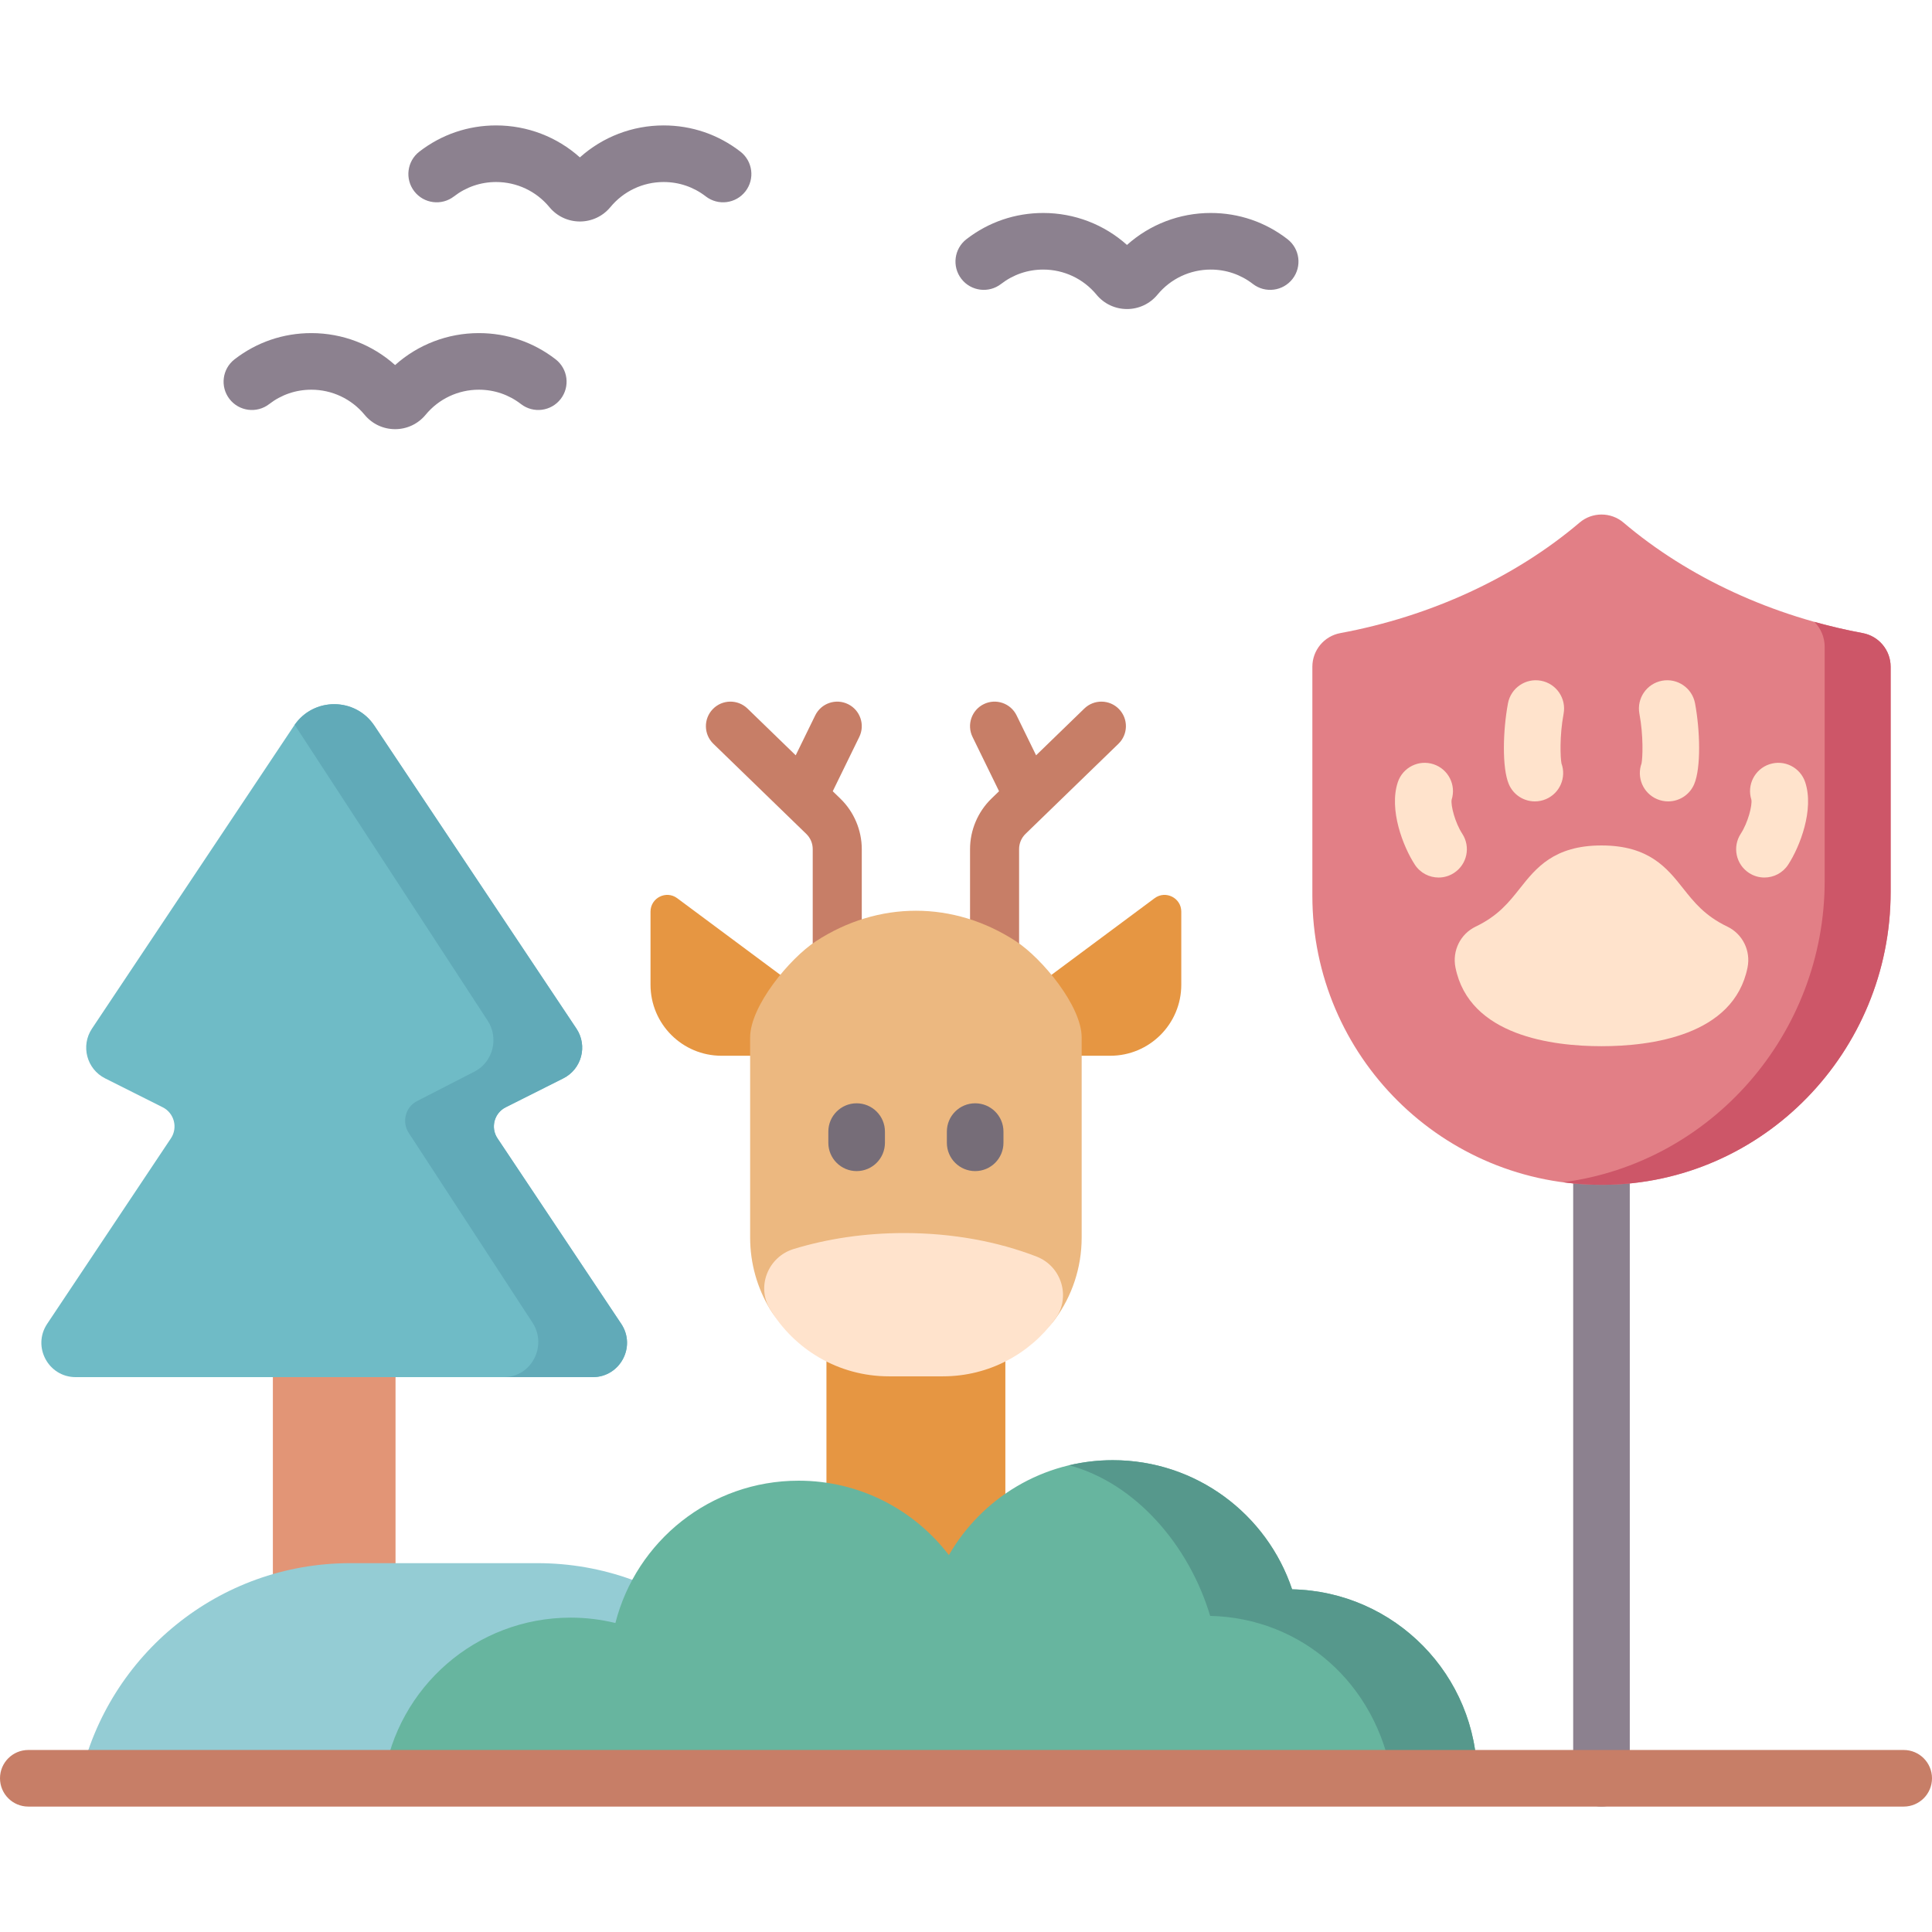 <svg id="Capa_1" enable-background="new 0 0 512 512" height="512" viewBox="0 0 512 512" width="512" xmlns="http://www.w3.org/2000/svg"><g><path d="m424.41 478.76c-4.143 0-7.5-3.357-7.5-7.5v-168.406c0-4.143 3.357-7.5 7.5-7.5s7.5 3.357 7.5 7.5v168.406c0 4.142-3.357 7.5-7.5 7.5z" fill="#8c818f"/><g fill="#c77e67"><path d="m220.687 209.686 7.032-14.392c1.576-3.226.239-7.117-2.986-8.693-3.227-1.578-7.118-.239-8.693 2.986l-5.169 10.578-12.775-12.391c-2.578-2.5-6.693-2.438-9.191.141-2.499 2.577-2.437 6.691.141 9.191l24.618 23.878c1.107 1.069 1.717 2.506 1.717 4.046v28.21c0 3.59 2.91 6.5 6.5 6.5s6.5-2.91 6.5-6.5v-28.21c0-5.022-2.071-9.905-5.675-13.387z"/><path d="m296.547 187.916c-2.499-2.577-6.612-2.642-9.191-.143l-12.78 12.39-5.167-10.577c-1.575-3.225-5.466-4.563-8.693-2.986-3.226 1.575-4.563 5.468-2.986 8.693l7.029 14.388-2.025 1.964c-3.599 3.492-5.662 8.371-5.662 13.385v28.21c0 3.59 2.91 6.5 6.5 6.5s6.5-2.91 6.5-6.5v-28.21c0-1.541.609-2.982 1.714-4.054l5.34-5.177c.005-.005.01-.009.014-.014l19.265-18.678c2.576-2.499 2.641-6.614.142-9.191z"/></g><g><g fill="#e69642"><path d="m219.018 347.513h47.412v108.244h-47.412z"/><path d="m269.829 264.905 36.148-26.868c2.924-2.174 7.076-.086 7.076 3.557v19.374c0 10.393-8.425 18.818-18.818 18.818h-24.406z"/><path d="m215.618 264.905-36.148-26.868c-2.924-2.174-7.076-.086-7.076 3.557v19.374c0 10.393 8.425 18.818 18.818 18.818h24.406z"/></g><path d="m286.653 274.933v53.024c0 8.061-2.592 15.516-6.989 21.577-6.684 9.215-17.538 5.207-29.791 5.207h-14.3c-13.398 0-25.123 2.835-31.553-7.874-3.318-5.526-5.226-11.995-5.226-18.911 0 0 0-34.382 0-53.03 0-8.298 10.472-20.953 17.425-25.485 16.538-10.779 36.474-10.783 53.009 0 6.954 4.537 17.425 17.19 17.425 25.492z" fill="#ecb880"/><path d="m239.624 326.772c-10.519 0-20.469 1.523-29.319 4.235-6.696 2.052-9.886 9.854-6.281 15.859 6.429 10.71 18.152 17.876 31.55 17.876h14.3c12.253 0 23.102-5.996 29.783-15.213 4.185-5.774 1.692-13.949-4.957-16.526-10.192-3.949-22.206-6.231-35.076-6.231z" fill="#ffe3cc"/></g><path d="m72.315 343.22h32.506v104.09h-32.506z" fill="#e29576"/><path d="m164.632 350.829-32.79-49.157c-1.895-2.841-.874-6.7 2.178-8.232l15.253-7.659c4.889-2.455 6.524-8.636 3.488-13.187l-53.555-80.289c-5.062-7.589-16.214-7.589-21.276 0l-53.555 80.289c-3.035 4.551-1.4 10.732 3.488 13.187l15.254 7.659c3.052 1.532 4.073 5.391 2.178 8.232l-32.79 49.157c-4.027 6.037.301 14.127 7.558 14.127h137.013c7.255 0 11.583-8.089 7.556-14.127z" fill="#6fbbc6"/><path d="m164.632 350.829-32.79-49.157c-1.895-2.841-.874-6.7 2.178-8.232l15.253-7.659c4.888-2.455 6.523-8.636 3.488-13.187l-53.555-80.289c-5.01-7.51-15.974-7.576-21.107-.222l51.141 78.411c3.035 4.654 1.401 10.976-3.488 13.486l-15.253 7.833c-3.052 1.567-4.073 5.514-2.177 8.419l32.79 50.275c4.027 6.174-.301 14.448-7.558 14.448h23.522c7.255.001 11.583-8.088 7.556-14.126z" fill="#61aab8"/><path d="m213.969 471.262h-192.69c7.44-32.65 36.64-57.01 71.54-57.01h49.6c34.91 0 64.11 24.36 71.55 57.01z" fill="#94ccd4"/><path d="m391.469 471.262h-289.755c3.627-24.099 24.419-42.571 49.534-42.571 4.081 0 8.036.503 11.837 1.422 5.512-21.682 25.154-37.716 48.547-37.716 16.247 0 30.676 7.737 39.834 19.719 8.646-15.028 24.854-25.154 43.432-25.154 22.127 0 40.878 14.342 47.522 34.225 27.184.561 49.049 22.755 49.049 50.075z" fill="#67b59f"/><path d="m320.706 428.228c24.126.557 44.049 17.809 48.229 43.035h22.534c0-27.32-21.866-49.514-49.05-50.075-6.644-19.883-25.396-34.225-47.522-34.225-3.984 0-7.857.469-11.572 1.349 17.577 4.709 31.781 21.176 37.381 39.916z" fill="#56988c"/><path d="m501.039 176.696v59.714c0 42.253-33.799 77.275-76.051 77.584-42.585.312-77.199-34.11-77.199-76.623v-60.674c0-4.369 3.11-8.123 7.406-8.918 23.824-4.407 46.217-14.677 63.418-29.293 3.34-2.838 8.282-2.838 11.622-.001 17.205 14.615 39.585 24.88 63.401 29.292 4.294.797 7.403 4.551 7.403 8.919z" fill="#e27f86"/><path d="m493.636 167.778c-4.325-.801-8.6-1.801-12.808-2.979 1.7 1.716 2.731 4.074 2.731 6.636v62.002c0 40.6-30.061 74.745-69.312 79.872 3.513.466 7.095.712 10.741.685 42.252-.309 76.051-35.331 76.051-77.584v-59.714c0-4.368-3.109-8.122-7.403-8.918z" fill="#cd5668"/><g fill="#766d78"><path d="m227.017 310.354c-4.143 0-7.5-3.357-7.5-7.5v-2.969c0-4.143 3.357-7.5 7.5-7.5s7.5 3.357 7.5 7.5v2.969c0 4.143-3.358 7.5-7.5 7.5z"/><path d="m258.428 310.354c-4.143 0-7.5-3.357-7.5-7.5v-2.969c0-4.143 3.357-7.5 7.5-7.5s7.5 3.357 7.5 7.5v2.969c0 4.143-3.358 7.5-7.5 7.5z"/></g><path d="m457.769 245.565c-5.968-2.868-8.784-6.421-11.766-10.184-4.208-5.31-8.978-11.328-21.587-11.328s-17.379 6.019-21.587 11.328c-2.98 3.763-5.797 7.315-11.763 10.183-4.044 1.941-6.244 6.396-5.353 10.831 3.646 18.148 25.813 20.858 38.702 20.858s35.057-2.71 38.703-20.859c.891-4.435-1.309-8.887-5.349-10.829z" fill="#ffe3cc"/><g fill="#ffe3cc"><path d="m442.073 212.38c-.979 0-1.974-.193-2.932-.601-3.687-1.568-5.468-5.738-4.115-9.459.293-1.461.541-7.28-.563-13.164-.765-4.07 1.917-7.99 5.988-8.754 4.069-.764 7.99 1.916 8.754 5.988 1.337 7.125 1.617 17.086-.228 21.423-1.212 2.854-3.986 4.567-6.904 4.567zm-6.897-10.438c-.03.07-.064.15-.098.24.031-.079.064-.161.098-.24z"/><path d="m406.76 212.38c-2.918 0-5.691-1.712-6.905-4.566-1.845-4.337-1.564-14.298-.228-21.423.764-4.071 4.686-6.753 8.754-5.988 4.071.764 6.753 4.684 5.988 8.754-1.104 5.884-.855 11.703-.563 13.164 1.353 3.721-.429 7.891-4.115 9.459-.957.407-1.953.6-2.931.6zm6.897-10.438c.034.079.066.16.098.24-.033-.089-.067-.169-.098-.24z"/><path d="m467.591 232.554c-1.404 0-2.824-.394-4.089-1.218-3.47-2.263-4.449-6.909-2.188-10.379 1.941-2.978 3.085-7.558 2.82-9.023-1.248-3.912.885-8.108 4.792-9.399 3.935-1.301 8.175.836 9.475 4.768 2.399 7.261-1.39 17.043-4.521 21.847-1.438 2.204-3.839 3.404-6.289 3.404zm-3.436-20.555c.002.003.003.006.004.01-.001-.004-.002-.007-.004-.01z"/><path d="m381.241 232.554c-2.45 0-4.852-1.199-6.29-3.405-3.132-4.805-6.92-14.588-4.52-21.848 1.301-3.933 5.546-6.063 9.476-4.767 3.908 1.293 6.04 5.489 4.791 9.4-.266 1.466.878 6.045 2.819 9.022 2.262 3.47 1.282 8.116-2.188 10.379-1.263.824-2.683 1.219-4.088 1.219zm3.439-20.562c-.002.006-.004.012-.006.018.002-.006.004-.012.006-.018z"/></g><path d="m504.5 478.763h-497c-4.143 0-7.5-3.357-7.5-7.5s3.357-7.5 7.5-7.5h497c4.143 0 7.5 3.357 7.5 7.5s-3.357 7.5-7.5 7.5z" fill="#c77e67"/><g fill="#8c818f"><path d="m298.661 81.898c-.005 0-.009 0-.014 0-3.137-.004-6.076-1.392-8.065-3.809-3.488-4.222-8.637-6.649-14.116-6.649-4.081 0-7.943 1.317-11.17 3.811-3.277 2.532-7.988 1.929-10.521-1.349s-1.929-7.988 1.349-10.521c5.877-4.541 12.911-6.941 20.342-6.941 8.273 0 16.129 3.039 22.195 8.47 6.059-5.429 13.915-8.47 22.193-8.47 7.439 0 14.476 2.401 20.346 6.944 3.276 2.535 3.877 7.246 1.342 10.521-2.537 3.277-7.245 3.876-10.521 1.342-3.219-2.491-7.08-3.808-11.166-3.808-5.48 0-10.625 2.426-14.114 6.655-2.003 2.422-4.944 3.804-8.08 3.804zm3.482-13.366c.004.005.008.01.012.015-.005-.005-.009-.01-.012-.015z"/><path d="m104.703 113.733c-.005 0-.009 0-.014 0-3.137-.004-6.076-1.392-8.065-3.809-3.488-4.222-8.637-6.649-14.116-6.649-4.081 0-7.943 1.317-11.17 3.811-3.277 2.532-7.988 1.929-10.521-1.349s-1.929-7.988 1.349-10.521c5.877-4.541 12.911-6.941 20.342-6.941 8.273 0 16.129 3.039 22.195 8.47 6.059-5.429 13.915-8.47 22.193-8.47 7.439 0 14.476 2.401 20.346 6.944 3.276 2.535 3.877 7.246 1.342 10.521-2.536 3.276-7.246 3.876-10.521 1.342-3.219-2.491-7.08-3.808-11.166-3.808-5.48 0-10.625 2.426-14.114 6.655-2.003 2.422-4.944 3.804-8.08 3.804zm3.482-13.366c.004.005.008.01.012.015-.005-.005-.009-.01-.012-.015z"/><path d="m153.674 58.696c-.005 0-.009 0-.014 0-3.137-.004-6.076-1.392-8.065-3.809-3.488-4.223-8.637-6.65-14.116-6.65-4.081 0-7.943 1.317-11.17 3.811-3.277 2.531-7.988 1.929-10.521-1.349s-1.929-7.988 1.349-10.521c5.877-4.541 12.911-6.941 20.342-6.941 8.273 0 16.13 3.039 22.195 8.471 6.058-5.43 13.915-8.471 22.193-8.471 7.439 0 14.476 2.401 20.346 6.944 3.276 2.535 3.877 7.246 1.342 10.521-2.536 3.277-7.245 3.875-10.521 1.342-3.219-2.491-7.08-3.808-11.166-3.808-5.48 0-10.625 2.426-14.113 6.656-2.004 2.421-4.945 3.804-8.081 3.804zm3.482-13.365c.004.005.007.009.011.014-.004-.005-.008-.009-.011-.014z"/></g></g></svg>